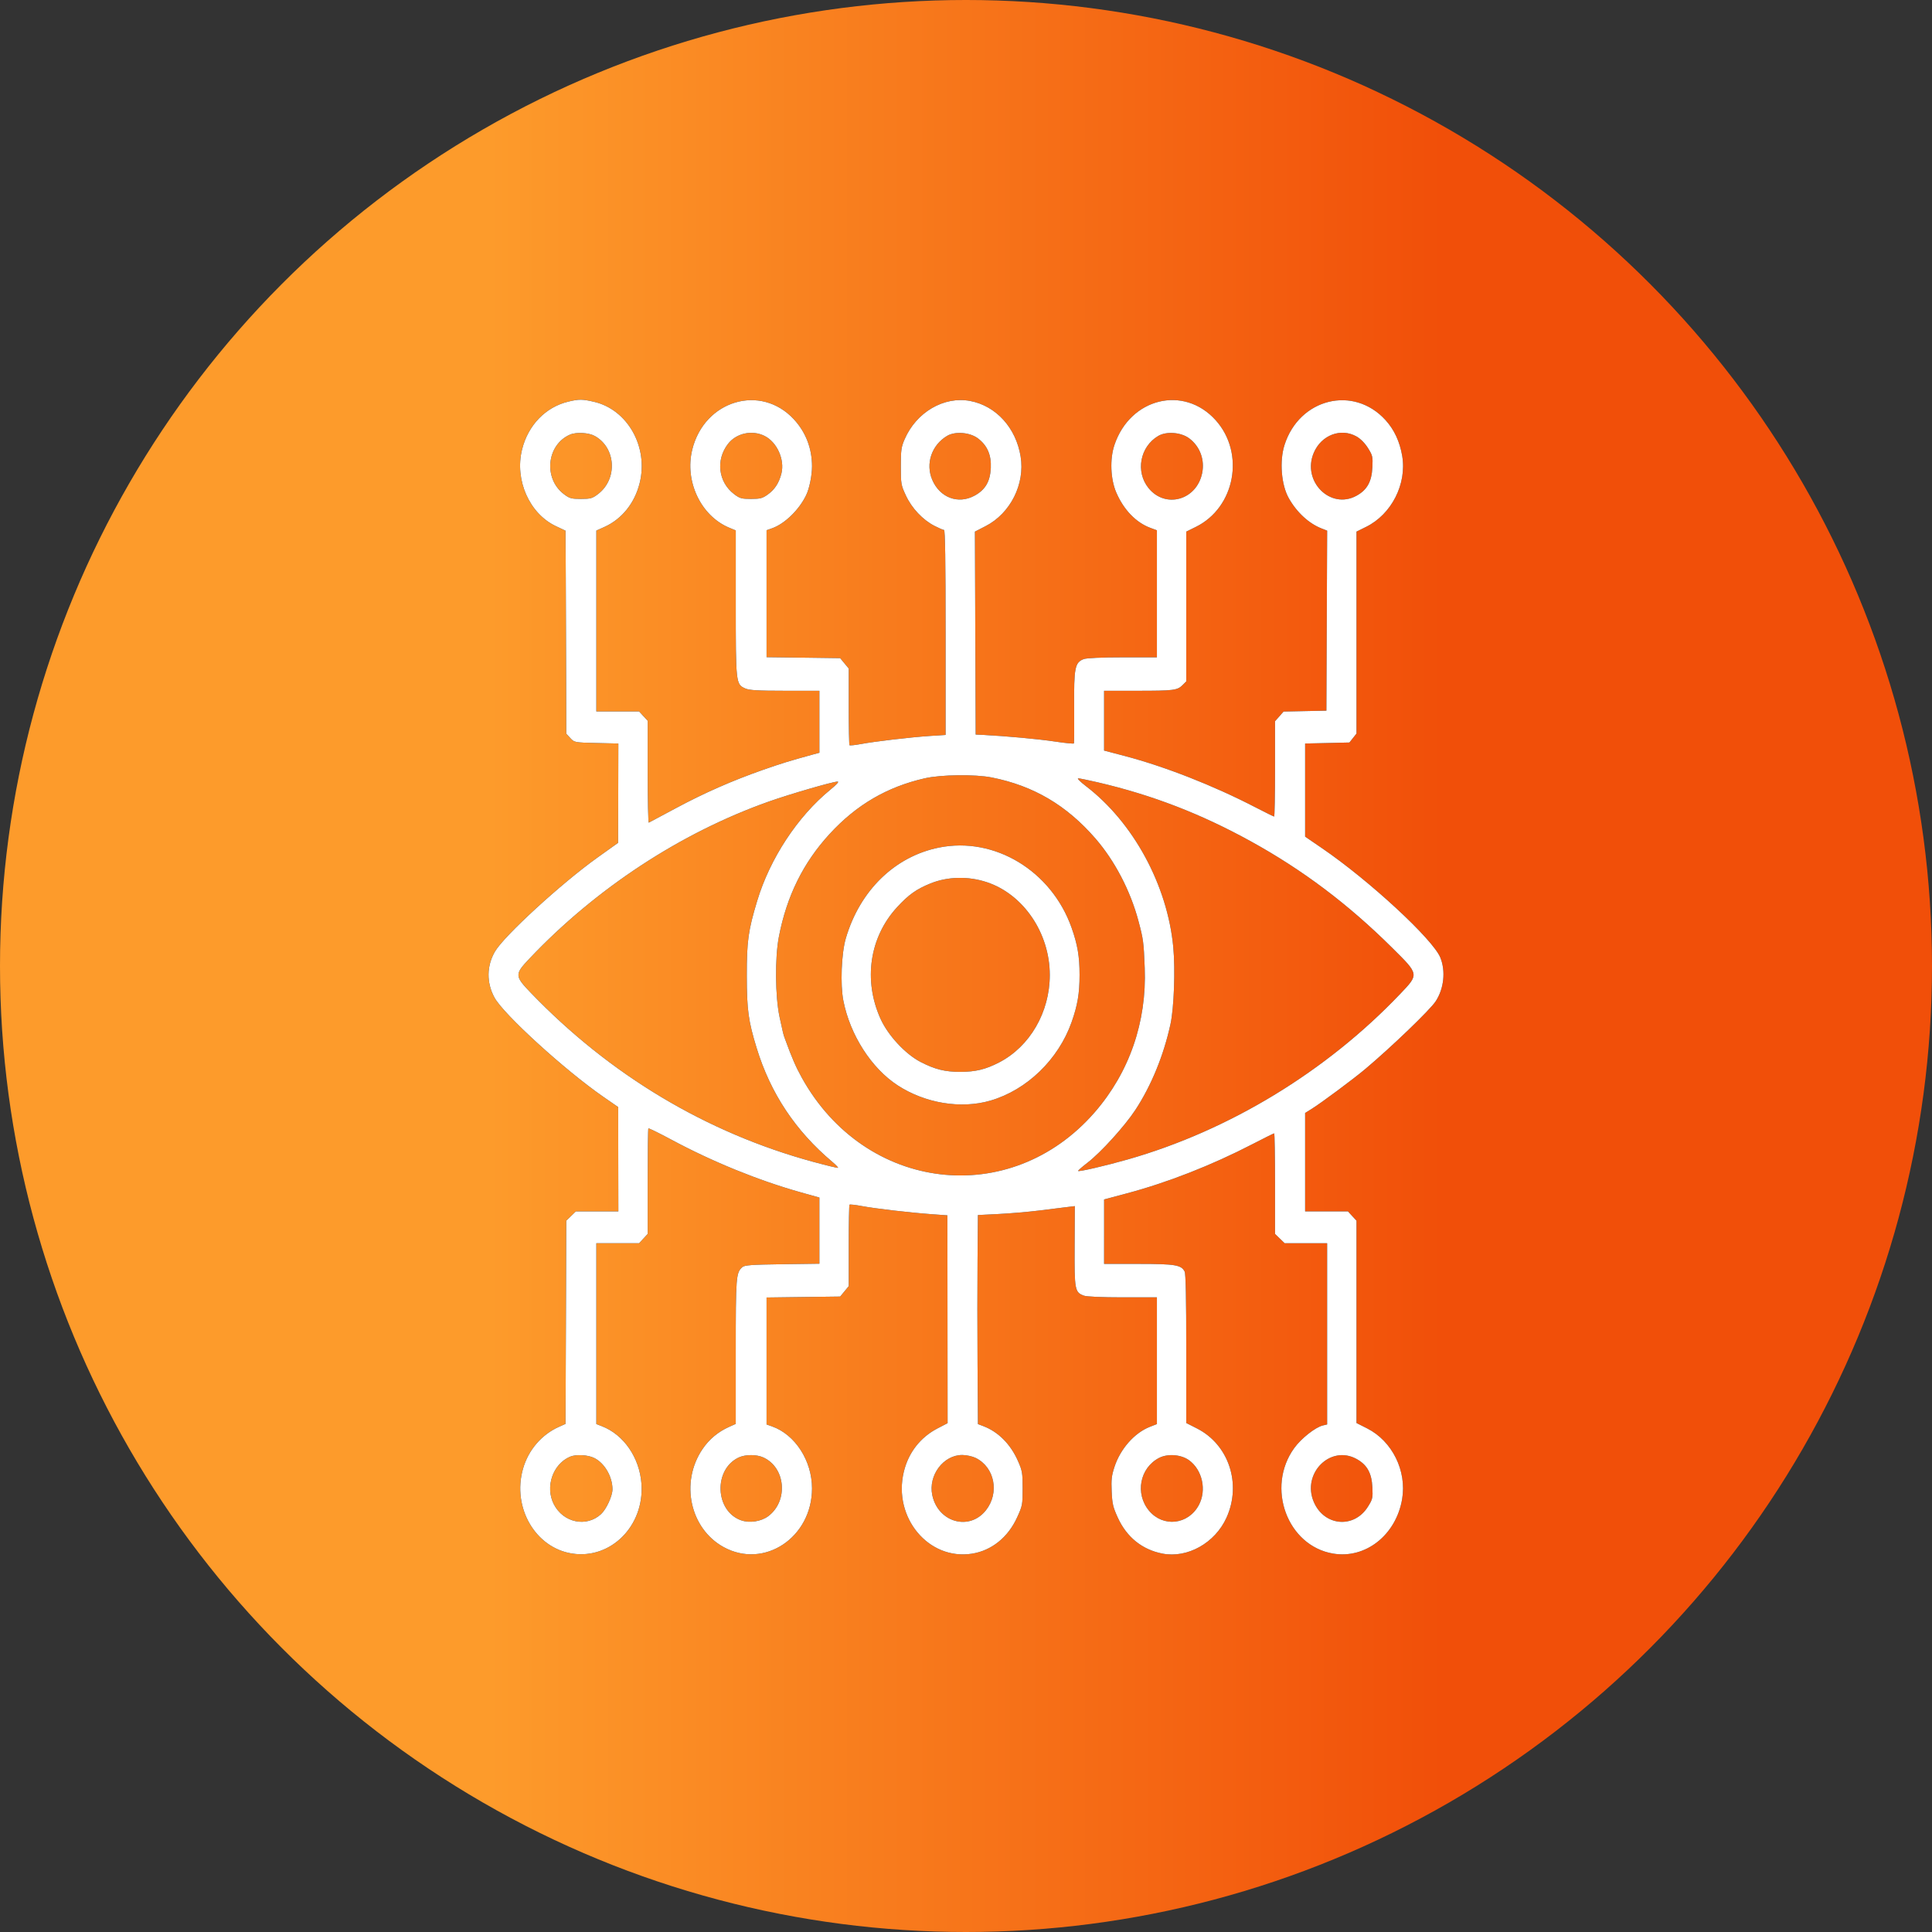 <svg width="87" height="87" viewBox="0 0 87 87" fill="none" xmlns="http://www.w3.org/2000/svg">
<rect x="0" y="0" width="87" height="87" fill="#333333" stroke="none"/>
<circle cx="43.5" cy="43.5" r="43.5" fill="url(#paint0_linear_19268_1845)"/>
<path fill-rule="evenodd" clip-rule="evenodd" d="M25.598 18.084C24.572 18.326 23.778 19.147 23.508 20.245C23.17 21.617 23.838 23.128 25.031 23.692L25.466 23.897L25.478 26.05C25.484 27.234 25.491 29.291 25.494 30.62L25.499 33.038L25.682 33.237C25.864 33.434 25.873 33.436 26.855 33.459L27.845 33.482L27.84 35.718L27.834 37.953L26.898 38.621C25.283 39.775 22.702 42.141 22.291 42.845C21.912 43.493 21.903 44.248 22.265 44.919C22.669 45.669 25.432 48.188 27.165 49.388L27.838 49.853L27.841 52.201L27.845 54.549H26.888H25.931L25.715 54.759L25.499 54.968L25.49 57.895C25.485 59.505 25.477 61.564 25.473 62.471L25.466 64.12L25.172 64.251C24.387 64.601 23.791 65.296 23.551 66.142C23.054 67.887 24.108 69.704 25.766 69.958C27.51 70.226 29.019 68.708 28.886 66.819C28.802 65.64 28.091 64.606 27.102 64.223L26.854 64.127V60.055V55.983H27.817H28.78L28.974 55.774L29.167 55.564V53.205C29.167 51.907 29.18 50.831 29.197 50.813C29.213 50.795 29.682 51.025 30.238 51.323C32.08 52.313 34.156 53.158 36.056 53.691L36.898 53.927V55.416V56.906L35.223 56.929C33.853 56.947 33.526 56.971 33.429 57.059C33.143 57.316 33.132 57.466 33.131 60.874L33.131 64.12L32.838 64.251C32.34 64.473 31.936 64.809 31.636 65.252C30.619 66.751 31.068 68.835 32.588 69.668C34.413 70.668 36.566 69.236 36.566 67.024C36.566 65.779 35.807 64.601 34.767 64.233L34.519 64.145V61.286V58.428L36.177 58.406L37.834 58.385L38.027 58.151L38.22 57.916V56.102C38.22 55.103 38.235 54.27 38.254 54.249C38.273 54.229 38.518 54.255 38.799 54.309C39.407 54.423 40.943 54.603 41.945 54.676L42.663 54.728L42.667 59.408L42.671 64.087L42.213 64.325C41.441 64.727 40.905 65.418 40.699 66.279C40.205 68.335 41.812 70.267 43.762 69.965C44.647 69.828 45.391 69.231 45.802 68.33C46.042 67.803 46.05 67.758 46.05 67.027C46.05 66.328 46.035 66.235 45.843 65.796C45.513 65.04 44.954 64.476 44.284 64.222L44.038 64.128L44.02 61.436C44.01 59.955 44.01 57.837 44.02 56.729L44.037 54.715L44.978 54.667C45.495 54.641 46.305 54.572 46.777 54.513C47.25 54.454 47.809 54.385 48.019 54.359L48.401 54.313L48.392 56.107C48.382 58.096 48.399 58.189 48.807 58.344C48.93 58.39 49.624 58.421 50.554 58.421H52.097V61.274V64.128L51.783 64.25C51.087 64.522 50.45 65.243 50.184 66.061C50.057 66.45 50.037 66.631 50.06 67.163C50.085 67.719 50.12 67.868 50.334 68.338C50.735 69.218 51.43 69.78 52.34 69.959C53.47 70.181 54.716 69.483 55.232 68.339C55.919 66.816 55.333 65.051 53.898 64.323L53.419 64.08V60.744C53.419 58.491 53.395 57.361 53.347 57.263C53.198 56.961 52.925 56.915 51.273 56.915H49.718L49.719 55.463L49.719 54.012L50.759 53.734C52.581 53.249 54.572 52.468 56.384 51.53C56.908 51.259 57.355 51.036 57.377 51.036C57.399 51.036 57.416 52.055 57.416 53.301V55.565L57.632 55.774L57.848 55.983H58.805H59.762V60.064V64.145L59.567 64.191C59.231 64.271 58.594 64.775 58.281 65.208C56.998 66.981 57.965 69.61 60.029 69.959C61.492 70.207 62.864 69.125 63.139 67.507C63.356 66.233 62.692 64.892 61.563 64.322L61.084 64.08V59.524V54.968L60.891 54.759L60.698 54.549H59.734H58.771V52.334V50.118L59.085 49.922C59.517 49.651 60.958 48.579 61.48 48.139C62.657 47.149 64.396 45.477 64.648 45.092C65.023 44.522 65.107 43.727 64.858 43.117C64.524 42.297 61.658 39.648 59.534 38.197L58.771 37.675V35.579V33.482L59.768 33.459L60.765 33.436L60.925 33.235L61.084 33.034V28.486V23.939L61.513 23.727C62.661 23.163 63.357 21.796 63.142 20.529C63.032 19.884 62.783 19.349 62.393 18.919C60.955 17.334 58.509 17.938 57.842 20.042C57.612 20.768 57.697 21.833 58.034 22.431C58.394 23.071 58.94 23.574 59.515 23.798L59.763 23.895L59.746 27.948L59.729 32.002L58.765 32.022L57.801 32.042L57.609 32.26L57.416 32.478V34.624C57.416 35.804 57.398 36.77 57.376 36.77C57.354 36.77 56.968 36.579 56.517 36.346C54.628 35.369 52.454 34.517 50.627 34.037L49.718 33.799V32.453V31.106H51.197C52.856 31.106 53.017 31.086 53.252 30.85L53.419 30.683V27.311V23.939L53.849 23.727C55.619 22.856 56.076 20.407 54.745 18.924C53.312 17.328 50.893 17.92 50.183 20.042C49.972 20.672 50.007 21.572 50.266 22.176C50.6 22.955 51.156 23.531 51.802 23.77L52.097 23.879V26.74V29.601H50.554C49.593 29.601 48.931 29.631 48.8 29.68C48.404 29.83 48.357 30.066 48.371 31.859C48.377 32.726 48.372 33.455 48.36 33.477C48.347 33.499 47.958 33.461 47.495 33.391C46.759 33.28 45.296 33.146 44.266 33.094L43.936 33.078L43.919 28.509L43.902 23.939L44.386 23.69C45.5 23.117 46.162 21.799 45.96 20.557C45.75 19.263 44.853 18.276 43.687 18.056C42.508 17.833 41.265 18.559 40.737 19.779C40.584 20.132 40.566 20.26 40.566 20.998C40.566 21.793 40.574 21.84 40.791 22.309C41.056 22.883 41.551 23.409 42.082 23.681C42.279 23.782 42.472 23.865 42.511 23.865C42.56 23.865 42.581 25.272 42.581 28.48V33.094L41.871 33.141C40.987 33.2 39.4 33.386 38.766 33.505C38.504 33.554 38.273 33.578 38.254 33.557C38.235 33.536 38.22 32.751 38.22 31.812V30.105L38.027 29.871L37.834 29.637L36.177 29.615L34.519 29.594V26.735V23.876L34.767 23.789C35.338 23.588 35.989 22.954 36.305 22.291C36.449 21.989 36.566 21.408 36.566 20.998C36.566 20.192 36.285 19.462 35.751 18.884C34.261 17.27 31.72 18.025 31.173 20.245C30.821 21.675 31.56 23.233 32.842 23.765L33.132 23.885V27.139C33.132 30.783 33.135 30.81 33.557 31.001C33.738 31.083 34.127 31.106 35.343 31.106H36.898V32.501V33.897L36.617 33.973C35.569 34.26 35.175 34.381 34.354 34.669C32.965 35.157 31.709 35.709 30.422 36.4C29.786 36.741 29.244 37.031 29.216 37.044C29.189 37.058 29.167 36.031 29.167 34.763V32.457L28.974 32.248L28.78 32.038H27.817H26.854V27.965V23.892L27.215 23.73C28.003 23.375 28.579 22.66 28.805 21.753C29.21 20.128 28.262 18.442 26.746 18.093C26.213 17.971 26.084 17.97 25.598 18.084ZM26.784 19.633C27.741 20.163 27.82 21.571 26.93 22.249C26.675 22.444 26.593 22.467 26.16 22.467C25.727 22.467 25.645 22.444 25.389 22.249C24.462 21.543 24.619 20.026 25.666 19.572C25.949 19.449 26.507 19.48 26.784 19.633ZM34.425 19.628C34.989 19.906 35.345 20.696 35.188 21.321C35.081 21.746 34.889 22.043 34.576 22.267C34.336 22.44 34.232 22.467 33.819 22.467C33.393 22.467 33.31 22.444 33.055 22.249C32.344 21.707 32.224 20.709 32.783 19.988C33.157 19.506 33.863 19.351 34.425 19.628ZM44.044 19.745C44.463 20.066 44.645 20.49 44.617 21.078C44.587 21.687 44.367 22.06 43.882 22.322C43.146 22.72 42.322 22.41 41.98 21.607C41.669 20.88 41.951 20.044 42.647 19.629C43.011 19.411 43.68 19.467 44.044 19.745ZM53.561 19.746C54.039 20.11 54.257 20.705 54.134 21.307C53.885 22.525 52.478 22.916 51.72 21.979C51.124 21.242 51.333 20.116 52.156 19.631C52.529 19.411 53.193 19.465 53.561 19.746ZM61.09 19.657C61.271 19.761 61.465 19.957 61.602 20.177C61.81 20.51 61.822 20.562 61.8 21.04C61.77 21.689 61.563 22.061 61.086 22.323C59.91 22.97 58.615 21.668 59.161 20.388C59.502 19.589 60.382 19.256 61.09 19.657ZM44.663 35.011C46.542 35.384 48.032 36.262 49.332 37.762C50.2 38.763 50.905 40.115 51.266 41.472C51.486 42.3 51.501 42.41 51.548 43.588C51.643 46.018 50.854 48.296 49.295 50.088C45.493 54.457 38.961 53.682 36.103 48.523C35.834 48.038 35.658 47.63 35.345 46.771C35.271 46.569 35.269 46.56 35.106 45.803C34.906 44.873 34.891 43.128 35.074 42.182C35.427 40.352 36.169 38.85 37.359 37.554C38.564 36.242 39.939 35.437 41.641 35.048C42.375 34.88 43.909 34.861 44.663 35.011ZM49.438 35.23C51.893 35.803 54.071 36.643 56.326 37.886C58.667 39.177 60.705 40.711 62.683 42.672C63.912 43.89 63.907 43.861 63.047 44.763C59.721 48.255 55.34 50.915 50.775 52.214C49.781 52.496 48.588 52.773 48.548 52.73C48.534 52.715 48.724 52.548 48.971 52.358C49.57 51.899 50.65 50.707 51.128 49.979C51.844 48.886 52.399 47.532 52.706 46.126C52.866 45.396 52.929 43.661 52.833 42.648C52.569 39.856 51.035 37.031 48.898 35.398C48.647 35.206 48.492 35.049 48.552 35.049C48.613 35.049 49.012 35.131 49.438 35.23ZM37.387 35.565C35.919 36.763 34.672 38.659 34.096 40.569C33.693 41.903 33.627 42.383 33.629 43.939C33.631 45.472 33.699 45.975 34.071 47.188C34.697 49.233 35.82 50.924 37.48 52.32C37.636 52.452 37.752 52.572 37.737 52.588C37.723 52.603 37.223 52.483 36.627 52.321C31.812 51.012 27.463 48.409 23.897 44.701C23.176 43.951 23.172 43.874 23.831 43.178C26.826 40.012 30.647 37.503 34.618 36.096C35.569 35.759 37.494 35.2 37.718 35.195C37.797 35.194 37.674 35.331 37.387 35.565ZM42.284 38.167C40.293 38.568 38.719 40.102 38.088 42.254C37.89 42.931 37.834 44.331 37.977 45.06C38.28 46.606 39.241 48.105 40.422 48.874C41.663 49.682 43.271 49.947 44.597 49.562C46.237 49.086 47.661 47.71 48.255 46.028C48.524 45.266 48.614 44.736 48.614 43.903C48.614 43.07 48.524 42.541 48.255 41.778C47.35 39.214 44.784 37.662 42.284 38.167ZM44.431 39.723C46.085 40.267 47.273 42.015 47.273 43.905C47.273 45.58 46.379 47.124 44.993 47.842C44.387 48.156 43.928 48.267 43.242 48.267C42.551 48.267 42.102 48.155 41.458 47.823C40.769 47.467 39.989 46.626 39.65 45.875C38.868 44.14 39.156 42.2 40.397 40.852C40.917 40.287 41.264 40.04 41.9 39.782C42.669 39.47 43.597 39.448 44.431 39.723ZM26.759 65.654C27.226 65.884 27.582 66.497 27.58 67.068C27.579 67.368 27.302 67.968 27.063 68.185C26.402 68.789 25.366 68.57 24.939 67.737C24.541 66.959 24.889 65.934 25.666 65.598C25.932 65.483 26.469 65.51 26.759 65.654ZM34.372 65.629C35.376 66.084 35.508 67.581 34.604 68.269C34.28 68.516 33.753 68.597 33.369 68.46C32.193 68.038 32.124 66.169 33.264 65.632C33.565 65.491 34.064 65.49 34.372 65.629ZM43.937 65.652C44.792 66.073 45.017 67.224 44.398 68.008C43.652 68.954 42.24 68.555 41.981 67.326C41.794 66.435 42.483 65.516 43.335 65.52C43.52 65.521 43.791 65.58 43.937 65.652ZM53.539 65.752C54.146 66.188 54.346 67.106 53.982 67.78C53.505 68.663 52.375 68.788 51.742 68.028C51.104 67.262 51.325 66.1 52.196 65.65C52.582 65.451 53.183 65.496 53.539 65.752ZM61.086 65.698C61.563 65.961 61.77 66.332 61.8 66.981C61.822 67.459 61.81 67.511 61.602 67.844C60.977 68.847 59.629 68.731 59.161 67.633C58.613 66.351 59.907 65.05 61.086 65.698Z" fill="black"/>
<path fill-rule="evenodd" clip-rule="evenodd" d="M25.598 18.084C24.572 18.326 23.778 19.147 23.508 20.245C23.17 21.617 23.838 23.128 25.031 23.692L25.466 23.897L25.478 26.05C25.484 27.234 25.491 29.291 25.494 30.62L25.499 33.038L25.682 33.237C25.864 33.434 25.873 33.436 26.855 33.459L27.845 33.482L27.84 35.718L27.834 37.953L26.898 38.621C25.283 39.775 22.702 42.141 22.291 42.845C21.912 43.493 21.903 44.248 22.265 44.919C22.669 45.669 25.432 48.188 27.165 49.388L27.838 49.853L27.841 52.201L27.845 54.549H26.888H25.931L25.715 54.759L25.499 54.968L25.49 57.895C25.485 59.505 25.477 61.564 25.473 62.471L25.466 64.12L25.172 64.251C24.387 64.601 23.791 65.296 23.551 66.142C23.054 67.887 24.108 69.704 25.766 69.958C27.51 70.226 29.019 68.708 28.886 66.819C28.802 65.64 28.091 64.606 27.102 64.223L26.854 64.127V60.055V55.983H27.817H28.78L28.974 55.774L29.167 55.564V53.205C29.167 51.907 29.18 50.831 29.197 50.813C29.213 50.795 29.682 51.025 30.238 51.323C32.08 52.313 34.156 53.158 36.056 53.691L36.898 53.927V55.416V56.906L35.223 56.929C33.853 56.947 33.526 56.971 33.429 57.059C33.143 57.316 33.132 57.466 33.131 60.874L33.131 64.12L32.838 64.251C32.34 64.473 31.936 64.809 31.636 65.252C30.619 66.751 31.068 68.835 32.588 69.668C34.413 70.668 36.566 69.236 36.566 67.024C36.566 65.779 35.807 64.601 34.767 64.233L34.519 64.145V61.286V58.428L36.177 58.406L37.834 58.385L38.027 58.151L38.22 57.916V56.102C38.22 55.103 38.235 54.27 38.254 54.249C38.273 54.229 38.518 54.255 38.799 54.309C39.407 54.423 40.943 54.603 41.945 54.676L42.663 54.728L42.667 59.408L42.671 64.087L42.213 64.325C41.441 64.727 40.905 65.418 40.699 66.279C40.205 68.335 41.812 70.267 43.762 69.965C44.647 69.828 45.391 69.231 45.802 68.33C46.042 67.803 46.05 67.758 46.05 67.027C46.05 66.328 46.035 66.235 45.843 65.796C45.513 65.04 44.954 64.476 44.284 64.222L44.038 64.128L44.02 61.436C44.01 59.955 44.01 57.837 44.02 56.729L44.037 54.715L44.978 54.667C45.495 54.641 46.305 54.572 46.777 54.513C47.25 54.454 47.809 54.385 48.019 54.359L48.401 54.313L48.392 56.107C48.382 58.096 48.399 58.189 48.807 58.344C48.93 58.39 49.624 58.421 50.554 58.421H52.097V61.274V64.128L51.783 64.25C51.087 64.522 50.45 65.243 50.184 66.061C50.057 66.45 50.037 66.631 50.06 67.163C50.085 67.719 50.12 67.868 50.334 68.338C50.735 69.218 51.43 69.78 52.34 69.959C53.47 70.181 54.716 69.483 55.232 68.339C55.919 66.816 55.333 65.051 53.898 64.323L53.419 64.08V60.744C53.419 58.491 53.395 57.361 53.347 57.263C53.198 56.961 52.925 56.915 51.273 56.915H49.718L49.719 55.463L49.719 54.012L50.759 53.734C52.581 53.249 54.572 52.468 56.384 51.53C56.908 51.259 57.355 51.036 57.377 51.036C57.399 51.036 57.416 52.055 57.416 53.301V55.565L57.632 55.774L57.848 55.983H58.805H59.762V60.064V64.145L59.567 64.191C59.231 64.271 58.594 64.775 58.281 65.208C56.998 66.981 57.965 69.61 60.029 69.959C61.492 70.207 62.864 69.125 63.139 67.507C63.356 66.233 62.692 64.892 61.563 64.322L61.084 64.08V59.524V54.968L60.891 54.759L60.698 54.549H59.734H58.771V52.334V50.118L59.085 49.922C59.517 49.651 60.958 48.579 61.48 48.139C62.657 47.149 64.396 45.477 64.648 45.092C65.023 44.522 65.107 43.727 64.858 43.117C64.524 42.297 61.658 39.648 59.534 38.197L58.771 37.675V35.579V33.482L59.768 33.459L60.765 33.436L60.925 33.235L61.084 33.034V28.486V23.939L61.513 23.727C62.661 23.163 63.357 21.796 63.142 20.529C63.032 19.884 62.783 19.349 62.393 18.919C60.955 17.334 58.509 17.938 57.842 20.042C57.612 20.768 57.697 21.833 58.034 22.431C58.394 23.071 58.94 23.574 59.515 23.798L59.763 23.895L59.746 27.948L59.729 32.002L58.765 32.022L57.801 32.042L57.609 32.26L57.416 32.478V34.624C57.416 35.804 57.398 36.77 57.376 36.77C57.354 36.77 56.968 36.579 56.517 36.346C54.628 35.369 52.454 34.517 50.627 34.037L49.718 33.799V32.453V31.106H51.197C52.856 31.106 53.017 31.086 53.252 30.85L53.419 30.683V27.311V23.939L53.849 23.727C55.619 22.856 56.076 20.407 54.745 18.924C53.312 17.328 50.893 17.92 50.183 20.042C49.972 20.672 50.007 21.572 50.266 22.176C50.6 22.955 51.156 23.531 51.802 23.77L52.097 23.879V26.74V29.601H50.554C49.593 29.601 48.931 29.631 48.8 29.68C48.404 29.83 48.357 30.066 48.371 31.859C48.377 32.726 48.372 33.455 48.36 33.477C48.347 33.499 47.958 33.461 47.495 33.391C46.759 33.28 45.296 33.146 44.266 33.094L43.936 33.078L43.919 28.509L43.902 23.939L44.386 23.69C45.5 23.117 46.162 21.799 45.96 20.557C45.75 19.263 44.853 18.276 43.687 18.056C42.508 17.833 41.265 18.559 40.737 19.779C40.584 20.132 40.566 20.26 40.566 20.998C40.566 21.793 40.574 21.84 40.791 22.309C41.056 22.883 41.551 23.409 42.082 23.681C42.279 23.782 42.472 23.865 42.511 23.865C42.56 23.865 42.581 25.272 42.581 28.48V33.094L41.871 33.141C40.987 33.2 39.4 33.386 38.766 33.505C38.504 33.554 38.273 33.578 38.254 33.557C38.235 33.536 38.22 32.751 38.22 31.812V30.105L38.027 29.871L37.834 29.637L36.177 29.615L34.519 29.594V26.735V23.876L34.767 23.789C35.338 23.588 35.989 22.954 36.305 22.291C36.449 21.989 36.566 21.408 36.566 20.998C36.566 20.192 36.285 19.462 35.751 18.884C34.261 17.27 31.72 18.025 31.173 20.245C30.821 21.675 31.56 23.233 32.842 23.765L33.132 23.885V27.139C33.132 30.783 33.135 30.81 33.557 31.001C33.738 31.083 34.127 31.106 35.343 31.106H36.898V32.501V33.897L36.617 33.973C35.569 34.26 35.175 34.381 34.354 34.669C32.965 35.157 31.709 35.709 30.422 36.4C29.786 36.741 29.244 37.031 29.216 37.044C29.189 37.058 29.167 36.031 29.167 34.763V32.457L28.974 32.248L28.78 32.038H27.817H26.854V27.965V23.892L27.215 23.73C28.003 23.375 28.579 22.66 28.805 21.753C29.21 20.128 28.262 18.442 26.746 18.093C26.213 17.971 26.084 17.97 25.598 18.084ZM26.784 19.633C27.741 20.163 27.82 21.571 26.93 22.249C26.675 22.444 26.593 22.467 26.16 22.467C25.727 22.467 25.645 22.444 25.389 22.249C24.462 21.543 24.619 20.026 25.666 19.572C25.949 19.449 26.507 19.48 26.784 19.633ZM34.425 19.628C34.989 19.906 35.345 20.696 35.188 21.321C35.081 21.746 34.889 22.043 34.576 22.267C34.336 22.44 34.232 22.467 33.819 22.467C33.393 22.467 33.31 22.444 33.055 22.249C32.344 21.707 32.224 20.709 32.783 19.988C33.157 19.506 33.863 19.351 34.425 19.628ZM44.044 19.745C44.463 20.066 44.645 20.49 44.617 21.078C44.587 21.687 44.367 22.06 43.882 22.322C43.146 22.72 42.322 22.41 41.98 21.607C41.669 20.88 41.951 20.044 42.647 19.629C43.011 19.411 43.68 19.467 44.044 19.745ZM53.561 19.746C54.039 20.11 54.257 20.705 54.134 21.307C53.885 22.525 52.478 22.916 51.72 21.979C51.124 21.242 51.333 20.116 52.156 19.631C52.529 19.411 53.193 19.465 53.561 19.746ZM61.09 19.657C61.271 19.761 61.465 19.957 61.602 20.177C61.81 20.51 61.822 20.562 61.8 21.04C61.77 21.689 61.563 22.061 61.086 22.323C59.91 22.97 58.615 21.668 59.161 20.388C59.502 19.589 60.382 19.256 61.09 19.657ZM44.663 35.011C46.542 35.384 48.032 36.262 49.332 37.762C50.2 38.763 50.905 40.115 51.266 41.472C51.486 42.3 51.501 42.41 51.548 43.588C51.643 46.018 50.854 48.296 49.295 50.088C45.493 54.457 38.961 53.682 36.103 48.523C35.834 48.038 35.658 47.63 35.345 46.771C35.271 46.569 35.269 46.56 35.106 45.803C34.906 44.873 34.891 43.128 35.074 42.182C35.427 40.352 36.169 38.85 37.359 37.554C38.564 36.242 39.939 35.437 41.641 35.048C42.375 34.88 43.909 34.861 44.663 35.011ZM49.438 35.23C51.893 35.803 54.071 36.643 56.326 37.886C58.667 39.177 60.705 40.711 62.683 42.672C63.912 43.89 63.907 43.861 63.047 44.763C59.721 48.255 55.34 50.915 50.775 52.214C49.781 52.496 48.588 52.773 48.548 52.73C48.534 52.715 48.724 52.548 48.971 52.358C49.57 51.899 50.65 50.707 51.128 49.979C51.844 48.886 52.399 47.532 52.706 46.126C52.866 45.396 52.929 43.661 52.833 42.648C52.569 39.856 51.035 37.031 48.898 35.398C48.647 35.206 48.492 35.049 48.552 35.049C48.613 35.049 49.012 35.131 49.438 35.23ZM37.387 35.565C35.919 36.763 34.672 38.659 34.096 40.569C33.693 41.903 33.627 42.383 33.629 43.939C33.631 45.472 33.699 45.975 34.071 47.188C34.697 49.233 35.82 50.924 37.48 52.32C37.636 52.452 37.752 52.572 37.737 52.588C37.723 52.603 37.223 52.483 36.627 52.321C31.812 51.012 27.463 48.409 23.897 44.701C23.176 43.951 23.172 43.874 23.831 43.178C26.826 40.012 30.647 37.503 34.618 36.096C35.569 35.759 37.494 35.2 37.718 35.195C37.797 35.194 37.674 35.331 37.387 35.565ZM42.284 38.167C40.293 38.568 38.719 40.102 38.088 42.254C37.89 42.931 37.834 44.331 37.977 45.06C38.28 46.606 39.241 48.105 40.422 48.874C41.663 49.682 43.271 49.947 44.597 49.562C46.237 49.086 47.661 47.71 48.255 46.028C48.524 45.266 48.614 44.736 48.614 43.903C48.614 43.07 48.524 42.541 48.255 41.778C47.35 39.214 44.784 37.662 42.284 38.167ZM44.431 39.723C46.085 40.267 47.273 42.015 47.273 43.905C47.273 45.58 46.379 47.124 44.993 47.842C44.387 48.156 43.928 48.267 43.242 48.267C42.551 48.267 42.102 48.155 41.458 47.823C40.769 47.467 39.989 46.626 39.65 45.875C38.868 44.14 39.156 42.2 40.397 40.852C40.917 40.287 41.264 40.04 41.9 39.782C42.669 39.47 43.597 39.448 44.431 39.723ZM26.759 65.654C27.226 65.884 27.582 66.497 27.58 67.068C27.579 67.368 27.302 67.968 27.063 68.185C26.402 68.789 25.366 68.57 24.939 67.737C24.541 66.959 24.889 65.934 25.666 65.598C25.932 65.483 26.469 65.51 26.759 65.654ZM34.372 65.629C35.376 66.084 35.508 67.581 34.604 68.269C34.28 68.516 33.753 68.597 33.369 68.46C32.193 68.038 32.124 66.169 33.264 65.632C33.565 65.491 34.064 65.49 34.372 65.629ZM43.937 65.652C44.792 66.073 45.017 67.224 44.398 68.008C43.652 68.954 42.24 68.555 41.981 67.326C41.794 66.435 42.483 65.516 43.335 65.52C43.52 65.521 43.791 65.58 43.937 65.652ZM53.539 65.752C54.146 66.188 54.346 67.106 53.982 67.78C53.505 68.663 52.375 68.788 51.742 68.028C51.104 67.262 51.325 66.1 52.196 65.65C52.582 65.451 53.183 65.496 53.539 65.752ZM61.086 65.698C61.563 65.961 61.77 66.332 61.8 66.981C61.822 67.459 61.81 67.511 61.602 67.844C60.977 68.847 59.629 68.731 59.161 67.633C58.613 66.351 59.907 65.05 61.086 65.698Z" fill="#fff"/>
<defs>
<linearGradient id="paint0_linear_19268_1845" x1="22" y1="44" x2="65" y2="44" gradientUnits="userSpaceOnUse">
<stop stop-color="#FD9B2B"/>
<stop offset="1" stop-color="#F14F09"/>
</linearGradient>
</defs>
</svg>
